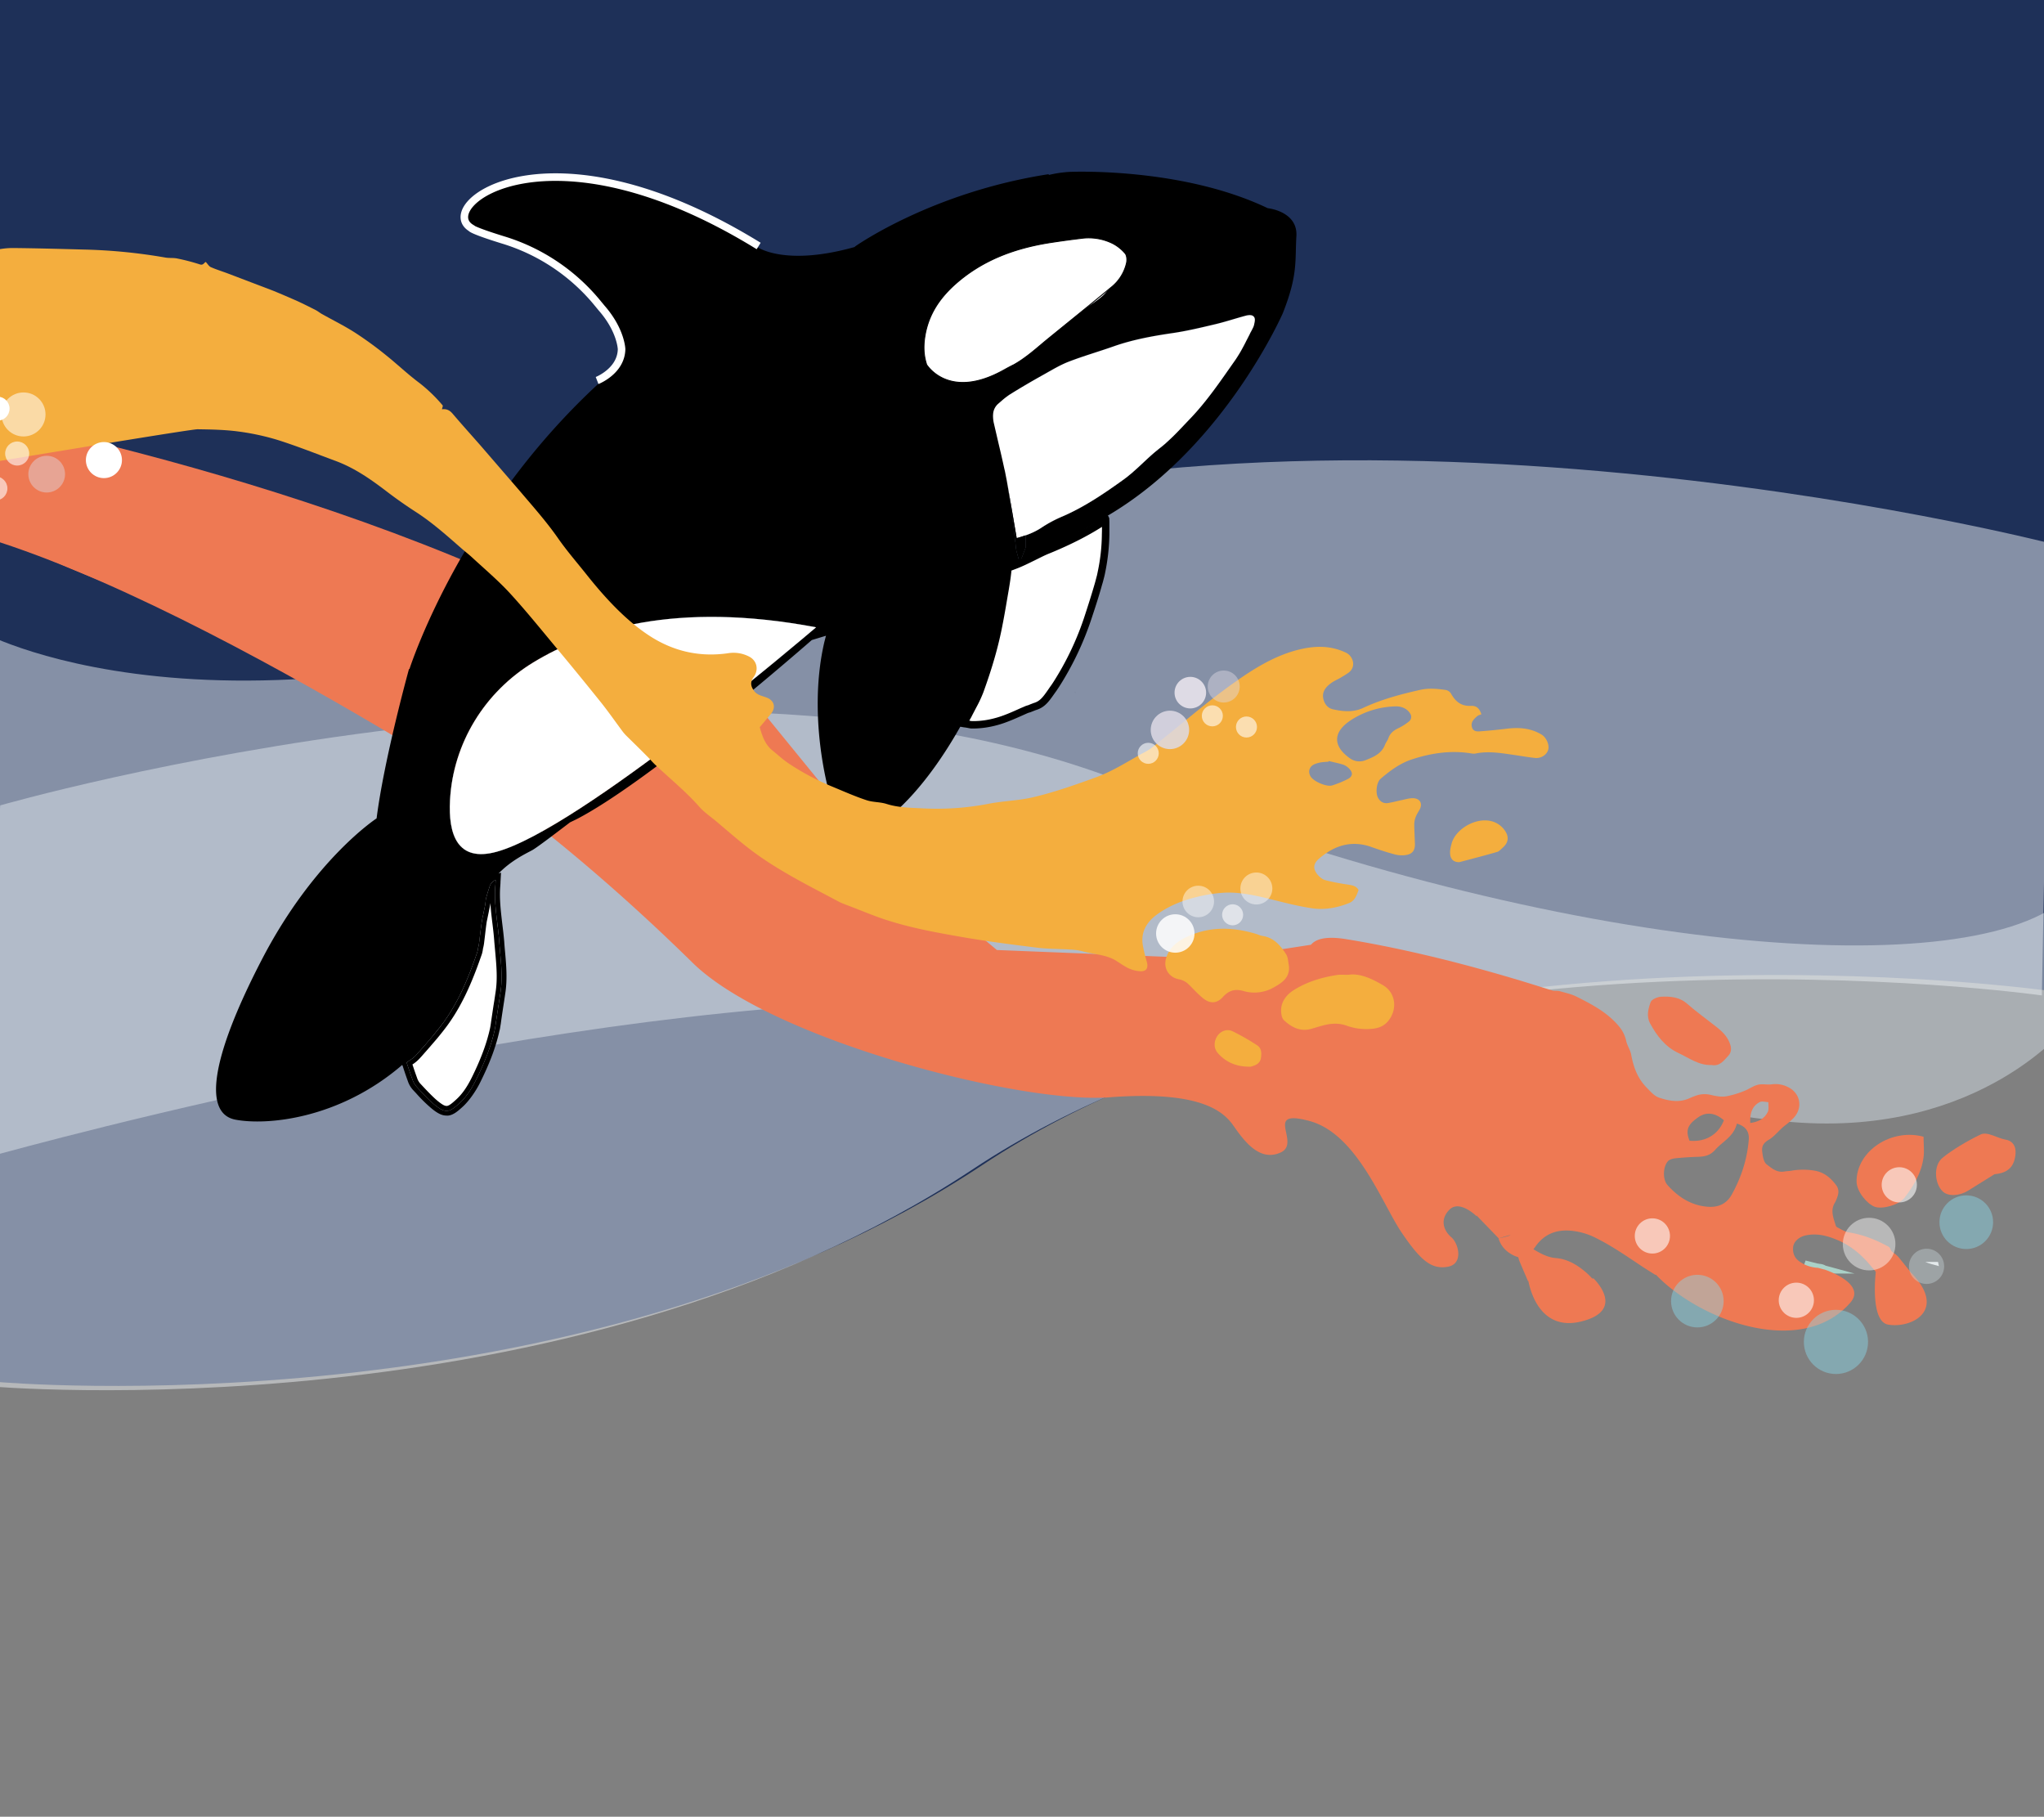 <svg height="1692" viewBox="0 0 1904 1692" width="1904" xmlns="http://www.w3.org/2000/svg"><rect x="0" y="0" width="1904" height="1692" fill="#808080" stroke="none"/><path d="m-10.6 855v-858h1926v500.4c12.8 3 3.6 4.7 3.6 4.7l-8 421s-619-88-996 162-917 202-917 202l-3.1-432.1z" fill="#1e3058"/><path d="m1927 954.1s-81.8 105-257.1 91-478.6-126-851.2-112-838.7 147-838.7 147l20.2-330s635.5-183 1047.7-21 791.5 189 879.1 105z" fill="#d3dce5" opacity=".5"/><path d="m-11 1291.1s540 48 917-202 996-162 996-162l8-421s-719-185-1197 17-729 66-729 66z" fill="#edf1f4" opacity=".5"/><path d="m1693.5 1180.8 5.5 1.5a8.4 8.4 0 0 0 -4.7-1.4z" fill="#aad1c7" stroke="#aad1c7" stroke-miterlimit="10" stroke-width="7.63"/><path d="m1681 1177.7a32.9 32.9 0 0 0 12.5 3.1z" fill="#aad1c7" stroke="#aad1c7" stroke-miterlimit="10" stroke-width="7.63"/><path d="m-21.4 474.9c63.3 82.7 312.8 74.7 666.6 421.8 72.9 71.6 305.4 131.6 388 125.3s105.5 11.8 115.6 26.2 24.4 34.1 44.1 25.2-17-41.3 27.1-29.3 67.5 77.1 85.6 103.8 28.1 34.5 43 31.9 10.1-21.7 3.4-27.4-11.4-16-1.9-25.7 25.3 6 25.3 6v-.7l.2.2 20.4 21.1 11.1-3.2-.3.2c-1.5 1-3.6 1.3-5.5 1.9l-5.4 1.2a24.5 24.5 0 0 0 10.5 13.8 27.1 27.1 0 0 0 7.9 3.7 23.5 23.5 0 0 0 1.7 5.1c2.4 5.8 4.9 11.4 7.3 17.1h.4c1.7 8.9 11.1 47 49.1 37.7 42.9-10.5 11.6-40.1 11.6-40.1h-1.3a59.4 59.4 0 0 0 -8.2-7.7c-8-6.4-16.4-10.6-25.8-11.3-7.3-.6-14.1-4.2-20.7-8.2.8-1.1 1.7-2.2 2.5-3.4 7.7-10.4 18.1-14.7 30.7-14a63.7 63.7 0 0 1 25.4 7.1c13.6 6.8 26.1 15.3 38.7 23.7 5.3 3.6 10.7 7 16.2 10.4h.7c40.6 42.5 135.7 78.2 181.1 25.8 15.5-18-24.4-30.8-24.4-30.8h-.3l-5.5-1.5a32.9 32.9 0 0 1 -12.5-3.1 35 35 0 0 1 -4.9-2.9c-4.6-3.3-6.3-7.8-5.8-13.2s5.7-9.6 11.3-10.9c10.2-2.3 19.5-.1 29 3.8 13.7 5.5 24.2 14.7 33.3 26a28.6 28.6 0 0 1 3.5 4.3h-.1s-5.6 46 11.6 48.9c22 3.7 55.7-13.5 20.7-49h.1l-10.8-13.4a21 21 0 0 0 -4.4-4c-1.3-1.1-2.9-1.7-3.5-3.8s-2.3-2.7-3.9-3.5c-11-5.8-22.5-10.3-34.9-12.2-3.6-.6-7-2.8-10.4-4.5a3.3 3.3 0 0 1 -1.8-1.9c-2.1-7.1-5.3-14.1-.7-21.4a33.5 33.5 0 0 0 2.3-5.5c1.4-3.8 1.2-7.6-1.3-10.8-5.4-7.2-11.8-12.4-21.3-13.6a63.7 63.7 0 0 0 -19.5.1c-2.5.5-5 .5-7.5.9-6.9 1.2-11.7-3.1-16.4-6.7-2.1-1.6-3.1-5.3-3.6-8.3-1-6.3-1.5-10.3 5.5-14.5 5.3-3 10-9.3 14.9-13.1a70.7 70.7 0 0 0 7.8-6.7c9.7-9.8 6.9-23.7-4.6-29.3a25.6 25.6 0 0 0 -15.2-2.6c-4 .5-8-.4-11.9.2s-7.9 3.3-11.7 5.1a87.1 87.1 0 0 1 -17.5 5.6c-5.1 1.2-10.3.2-15.5-1a24.2 24.2 0 0 0 -15 1c-1.5.6-3 1.1-4.5 1.8-9.6 4.6-19.1 2.9-28.6-.2-4.8-1.6-7.9-5.5-11.4-9-8.8-8.8-12.6-19.1-14.9-31.4-.8-4.1-3.6-8.2-4.5-12.2a31.8 31.8 0 0 0 -6.8-13.9c-10.7-12.9-25.1-20.4-39.6-27.7-4.8-2.4-10.2-3.5-15.4-5-1.8-.5-3.8-.3-6.3-.5s-94.3-32-192.8-48c-17.7-2.9-28-.6-32.8 5.2l-85.5 13.2-207.1-8.3-117.3-98.1-126.4-155-142.1-49.2-530-175.9zm1627.2 568.5c-5.1 13.3-17.3 20.5-32 19-3.8-9.7-1.9-14.9 8.1-21.8 7.5-5.3 15.9-4.3 23.9 2.8zm33.3-16.9c2.2-1.2 5.4-.1 8.2 0-.2 3 .6 6.7-.6 9.1-3.1 6.2-8.5 9.2-16.3 10.3-.5-9.8 2.2-15.9 8.7-19.4zm-85.5 55.1c1.4-1.7 4.4-2.5 6.9-2.8 7-.7 14.1-1.2 21.2-1.4s11.7-1.6 16.1-6.6c6.8-7.7 17.2-12.2 20.1-24.3 8.6 2.5 11.6 8 11.1 14.7-1.4 18.2-6.9 35.1-15.7 51.1-5.6 10.2-14.5 12.7-24.7 11.4-14.4-1.7-25.9-9.4-35.4-20.1-4.5-5.1-4.2-16.7.4-22z" fill="#ee7953"/><path d="m1857.9 1093.6-24.4 15.2c-7.7 4.9-18.5 5.9-23.8.9-7.5-7-9.1-24-.3-31.3s24-16.3 35.6-21.8c6.4-3 15.7 3.6 23.2 4.8 5.8.9 9.9 5.3 9.3 13-.9 11.4-6.3 18.1-19.6 19.2z" fill="#ee7953"/><path d="m1791.8 1058.7c0 7.2.8 13.2 0 19-1.8 14.4-9.1 26.6-17.7 37.8-5.2 6.8-20.6 10.9-27.6 8.5s-17-14.1-17.1-23.5c-.2-28.4 32.3-50 62.4-41.8z" fill="#ee7953"/><path d="m1594.3 991.9c-11.8.5-21-6.6-31.1-11.3-12.2-5.8-19.9-16-26.1-27.4-3.6-6.6-1.8-13.6.5-19.9.9-2.5 6.2-4.8 9.7-5 8.7-.4 17.2.2 24.6 6.8s18.9 14.9 28.3 22.4c5.2 4.2 9.6 9 11.6 15.6 1.2 3.8.8 7.3-1.8 10.1-4.2 4.4-7.9 10.2-15.7 8.7z" fill="#ee7953"/><path d="m1806.1 1179.2c-4.6-1.3-8.8-2.2-12.7-3.9h11.9c.2 1 .4 2.3.8 3.9z" fill="#fff"/><circle cx="1581.1" cy="1211.8" fill="#8adaed" opacity=".44" r="24.5"/><circle cx="1539.2" cy="1151.1" fill="#fff" opacity=".59" r="16.4"/><circle cx="1741.1" cy="1158.7" fill="#fff" opacity=".44" r="24.5"/><circle cx="1710.2" cy="1249.8" fill="#8adaed" opacity=".44" r="29.9"/><circle cx="1831.6" cy="1138.3" fill="#8adaed" opacity=".44" r="25"/><circle cx="1794.6" cy="1179.4" fill="#c1cfd3" opacity=".44" r="16.4"/><circle cx="1769.2" cy="1103.5" fill="#fff" opacity=".59" r="16.4"/><circle cx="1673.3" cy="1211" fill="#fff" opacity=".59" r="16.4"/><path d="m-49.2 381.4s393.8 69.1 656.4 228l-79.2 177.6s-379.8-256.9-590.3-298.6z" fill="#ee7953"/><path d="m907.5 675.1h-2.6l-2.9-.5-3-.5h-1a6.7 6.7 0 0 0 1.3-3.1 25.9 25.9 0 0 1 1.7-3.3c.5-.9 1-1.7 1.4-2.6s2.4-4.8 3.7-7.2a107.1 107.1 0 0 0 6.6-14.1c8.5-23.5 14.2-43.2 17.7-61.9 2.1-11 4-22.2 5.8-33.1l.8-4.4c.7-4.3 1.3-8.8 1.8-13.8a2.3 2.3 0 0 1 1-1.7l1.1-.6.8-.4 4.3-1.6a166.1 166.1 0 0 0 16-7.3c4.1-2.1 8.4-4.3 12.8-6.1l3.6-1.5c20.2-8.4 37.5-17.5 51.5-26.9v2.3c.1 3.8.1 7.5 0 10.9a181.9 181.9 0 0 1 -3.9 35.3c-.2 1.1-.5 2.3-.8 3.4a22.5 22.5 0 0 1 -.9 3.5l-.9 3.4c-3 10.6-6.3 20.9-9.4 30.5a278.9 278.9 0 0 1 -30.1 63.7l-.4.6-1.2 1.8-1.2 1.7-2.2 3.1c-4.6 6.6-8 11.4-15.2 13.5a14 14 0 0 0 -2.6 1l-2.3.9-3.5 1.2-3 1.4c-8.1 3.6-16.5 7.3-24.5 9.4a79.8 79.8 0 0 1 -20.3 3z" fill="#fff"/><path d="m1026.5 490.6c0 2.4 0 4.6-.1 6.8a174 174 0 0 1 -3.8 34.8c-.2 1.2-.5 2.3-.7 3.4l-.9 3.4-.9 3.4c-3 10.5-6.3 20.8-9.4 30.3a270 270 0 0 1 -29.7 62.9l-.4.6-1.2 1.8-1.1 1.5-2.2 3.2c-4.8 6.9-7.6 10.5-13.3 12.1l-3.1 1.2-1.9.8a20.3 20.3 0 0 0 -3.9 1.4l-3.1 1.3c-7.9 3.6-16.2 7.3-23.9 9.3a76.8 76.8 0 0 1 -19.4 2.8h-2.3l-2.3-.4 1.1-2a24.9 24.9 0 0 0 1.5-2.8l3.7-7.1a121 121 0 0 0 6.8-14.5c8.6-23.7 14.2-43.6 17.8-62.5 2.2-11 4-22.3 5.9-33.2l.7-4.3c.7-4.2 1.3-8.6 1.8-13.5h.2l.6-.2 4.2-1.6c5.7-2.2 11.1-4.9 16.4-7.5s8.3-4.2 12.5-6l3.7-1.5q26.9-11.2 46.7-23.8m4.4-11.2h-.2c-16.3 11.5-35.4 20.9-53.6 28.5l-3.7 1.5c-9.8 4.1-18.7 9.7-28.7 13.4l-4.2 1.6-1 .4a9.5 9.5 0 0 0 -1.7 1 5.3 5.3 0 0 0 -2.4 4.2q-.7 6.8-1.8 13.5c-2.1 12.5-4.2 25-6.6 37.4-4 21-10.3 41.4-17.5 61.4-2.7 7.3-6.9 14-10.2 21-1 2-2.8 4.6-3.6 7.1.8.2-3.9 5.9-3 6s4.7.9 6 1 5.3 1 6 1h2.8a86.8 86.8 0 0 0 21.2-3.1c9.2-2.4 19-7 28-11a15.1 15.1 0 0 1 3-1l5-2c9.6-2.7 13.4-9.8 19.3-17.9l1.2-1.8 1.6-2.4a281.7 281.7 0 0 0 30.4-64.5c3.4-10.2 6.7-20.4 9.5-30.6.4-1.2.7-2.3 1-3.5l.9-3.5c.3-1.2.6-2.4.8-3.6a190.1 190.1 0 0 0 4-36.1v-11c0-1.2-.1-2.4-.1-3.7-.6-2.1-1.8-3.4-2.4-3.4z"/><path d="m466.2 924.3c-1.4 9.4-2.9 18.9-4.3 28.4-.2 1.9-.6 3.9-.9 5.8-3.6 16.5-10 32-17.6 47.3-4 8.1-8.7 15.6-15.3 21.6-9.3 8.5-12.7 10-22.9 1.9-6.3-5.1-11.7-11.3-17.2-17.2a19.7 19.7 0 0 1 -3.8-6.6c-1.9-5.2-3.6-10.4-5.5-16 3.1-2.1 6.4-4 8.7-6.6l8.7-9.8c2.5-2.9 5-5.7 7.4-8.7s6.8-8.3 10-12.7c14.1-19.6 23.2-41.9 31-64.7a23.9 23.9 0 0 0 .9-4.5 24.9 24.9 0 0 0 .9-4.6c.9-7 1.6-13.9 2.7-20.8a5.9 5.9 0 0 0 .2-1.3c.6-2.7 1.2-5.3 1.7-8a79.4 79.4 0 0 0 1.5-8.5 9.9 9.9 0 0 1 .3-2.4c.9-3.7 2.1-7.3 3.3-11a9.4 9.4 0 0 1 5.7-6.3c-.1 2.7-.2 4.8-.4 6.8-1.1 17.2 2.6 34 3.8 51s3.5 31.2 1.1 46.9z" fill="#fff"/><path d="m448.8 215.8a28.6 28.6 0 0 1 -9.9-3.5 25.2 25.2 0 0 0 10.7 4.1 174.2 174.2 0 0 1 45.9 14.9 166.5 166.5 0 0 0 -46.7-15.5zm16.3 661.6c-1.2-17-4.9-33.8-3.8-51 .2-2 .3-4.1.4-6.8a9.4 9.4 0 0 0 -5.7 6.3c-1.2 3.7-2.4 7.3-3.3 11a9.9 9.9 0 0 0 -.3 2.4 79.4 79.4 0 0 1 -1.5 8.5c-.5 2.7-1.1 5.3-1.7 8a5.9 5.9 0 0 1 -.2 1.3c-1.1 6.9-1.8 13.8-2.7 20.8a24.9 24.9 0 0 1 -.9 4.6 23.9 23.9 0 0 1 -.9 4.5c-7.8 22.8-16.9 45.1-31 64.7-3.2 4.4-6.6 8.6-10 12.7s-4.9 5.8-7.4 8.7l-8.7 9.8c-2.3 2.6-5.6 4.5-8.7 6.6 1.9 5.6 3.6 10.8 5.5 16a19.7 19.7 0 0 0 3.8 6.6c5.5 5.9 10.9 12.1 17.2 17.2 10.2 8.1 13.6 6.6 22.9-1.9 6.6-6 11.3-13.5 15.3-21.6 7.6-15.3 14-30.8 17.6-47.3.3-1.9.7-3.9.9-5.8 1.4-9.5 2.9-19 4.3-28.4 2.4-15.7 0-31.3-1.1-46.9zm-3.4 46.2-1.2 8c-1.1 6.7-2.1 13.6-3.1 20.4-.2 1.7-.5 3.5-.9 5.6-3.1 14.1-8.5 28.7-17.1 46.1-4.5 9-9 15.4-14.4 20.3-3.8 3.5-6.6 5.8-8.6 6s-4.3-1.1-8.3-4.3-9.4-8.8-13.8-13.5l-3-3.2a14.9 14.9 0 0 1 -2.8-5.1c-1.5-4.1-2.9-8.2-4.3-12.5a34.4 34.4 0 0 0 6.6-5.5l2.1-2.3 6.6-7.5 7.5-8.7c3.9-4.7 7.3-9 10.2-13 15.2-21 24.5-45.1 31.7-65.9a29.5 29.5 0 0 0 1-5 40 40 0 0 0 1-5l.9-7.5c.5-4.3 1-8.8 1.7-13.2.1-.3.1-.5.2-.8l.4-1.9c.4-2.1.9-4.2 1.3-6.4s1.1-5 1.4-7.7c.4 6.8 1.2 13.4 2 19.9s1.3 11.2 1.7 16.8l.9 9.9c1.1 12.4 2.1 24.1.3 36zm107.2-625.3c-2.7-3.7-5.5-7.5-8.5-11.3 2.9 3.9 5.6 7.9 8.1 11.9 6.9 11 9.8 19.6 10.5 26.3.2-7.4-2.5-16.3-10.1-26.9zm191.2 285.9c-131.1-24.7-212.9 2.2-263.1 32.6-45.4 27.5-75 75.4-77.8 128.5-1.7 31.5 6.6 58.1 43.4 48 77.8-21.3 288.3-201.2 297.3-208.8l.3-.3zm277.3-337.5c-4.5-5.1-9.7-8.8-16.5-9.7l-22.2-3.1c-11.1 1.3-22.8 2.1-34.2 4.2-8.2 1.5-16.1 4.9-24.1 7.5l-18.8 6.4a107 107 0 0 0 -31.2 17.2 39 39 0 0 0 -13.7 19c-1.2 3.5-2.7 7-3.8 10.5-3.1 9.7-1.2 18.5 5.6 26a62 62 0 0 0 10.6 9.9c6.8 4.7 14.5 3.2 21.8 1.5a121.3 121.3 0 0 0 30-11.4c10.7-5.6 22-10.2 32.8-15.6 5.8-2.9 11.1-6.8 16.8-10.1s11.5-6.1 16.9-9.6c7.1-4.5 14.5-8.9 20.5-14.6s8.5-11 11.8-17.1c1.9-3.6.6-7.7-2.3-11zm130.5 48.1c-1.3-1.5-3.7-1.8-7.4-.9-9.7 2.6-19.2 5.8-29 8.1-13.1 3.1-26.4 6.3-39.7 8.2-18.3 2.7-36.4 6-53.9 12.1-14.1 5-28.5 9.1-42.5 14.5-8.2 3.2-15.9 7.9-23.6 12.2-10.4 5.8-20.7 11.8-30.8 18.1a64.4 64.4 0 0 0 -7.2 5.4l-3.8 3.3a13.9 13.9 0 0 0 -4.9 9.6c0 .5-.1 1-.1 1.6a33.6 33.6 0 0 0 .6 6.3l4.5 19.4c2.7 8.6 5.3 21 7.6 34.2l2.1 12.2c.7 3.8 1.3 7.7 2 11.5 1.7 10 3.4 20.1 5.2 30.5 8.6-2.4 16.5-5.2 23.8-10.2a118.3 118.3 0 0 1 18.6-9.9c20.7-8.9 39.2-21.5 57.4-34.6 1.5-1.1 3-2.2 4.4-3.4 9.2-7.3 17.2-16 26.3-23.4l2.1-1.7 1.5-1.2.8-.6 3.1-2.6 2.1-1.9c7.3-6.5 13.9-13.8 20.7-20.9 16.2-16.7 29.1-35.9 42.4-54.8 1.5-2.1 2.9-4.3 4.2-6.5s2.9-5 4.2-7.5 1.6-3 2.3-4.5l1-1.9 2-3.9.9-1.9c.7-1.2 1.4-2.5 2-3.8a14.7 14.7 0 0 0 1-2.2c.2-.6.3-1.2.5-1.8s.1-.4.1-.6c.7-3 .5-5.2-.5-6.5z"/><path d="m947 501.2c-1.8-10.4-3.5-20.5-5.2-30.5-.7-3.8-1.3-7.7-2-11.5l-2.1-12.2c5.3 30.7 9 65.4 9 65.4l2.9 10.6.8-.4 4.8-12.6v-11.4c-2.6 1-5.4 1.8-8.2 2.6z"/><path d="m1180.9 193.9c-80.9-38.7-184.9-33.8-184.9-33.8a108.7 108.7 0 0 0 -19.2 2.9l.2-.8c-109.7 16.9-180.7 67.5-180.7 67.5v.3c-66.3 18.7-91.5-.3-91.5-.3-192.4-119.8-296.5-39.1-266-17.4h.1a28.6 28.6 0 0 0 9.9 3.5 166.5 166.5 0 0 1 46.7 15.5h.1c27.9 13.7 48.9 33.9 64.8 55.5 3 3.8 5.8 7.6 8.5 11.3 7.6 10.6 10.3 19.5 10.1 26.9 1.7 16-9.2 21.3-9.2 21.3-136.5 119.2-186.5 271-188.4 276.9l-.4-.2s-23.2 83.7-30.2 139.2c0 0-58.4 38-106.9 131.5s-54.1 143.5-24.6 149.1 96.9-.6 155.4-51l.6 1.6c1.5 4.7 3 9.1 4.6 13.5a23.1 23.1 0 0 0 4.7 8.1l3 3.2a135.4 135.4 0 0 0 14.8 14.5c4.7 3.8 8.9 6.3 13.5 6.3h1.7c4.8-.6 8.8-4 13.6-8.4s11.4-12.9 16.3-22.9c9-18.1 14.7-33.5 17.9-48.4h.1c.4-2.2.7-4.2 1-6 .9-6.8 2-13.7 3-20.3l1.2-8c2-13 .9-25.8-.2-38.2-.3-3.2-.6-6.5-.8-9.7-.5-5.8-1.2-11.7-1.9-17.3-1.3-11.4-2.6-22.1-1.9-33.1l.3-4.3a21.8 21.8 0 0 1 .1-2.5l.4-7.2-2.3.9c11.5-12.1 25.7-18.7 31.2-21.7 3.5-1.8 18.2-12.9 35.4-26l6-2.9c64.3-33.2 192.7-143.8 219.2-166.9l13.2-4-1.5 5.8c-17.8 76.4 7.3 162.7 18.5 176.8s71-17.6 124.5-129.4c19.6-41 26.7-81.2 27.6-117.1l10.7-2.2 1.2-3.4-.8.4-2.9-10.6s-3.7-34.7-9-65.4l2.1 12.2c.7 3.8 1.3 7.7 2 11.5 1.7 10 3.4 20.1 5.2 30.5 2.8-.8 5.6-1.6 8.3-2.6l.9-127.6-17.3-2.5a15.3 15.3 0 0 1 2.1-1.4c10.1-6.3 20.4-12.3 30.8-18.1 7.7-4.3 15.4-9 23.6-12.2 14-5.4 28.4-9.5 42.5-14.5 17.5-6.1 35.6-9.4 53.9-12.1 13.3-1.9 26.6-5.1 39.7-8.2 9.8-2.3 19.3-5.5 29-8.1 3.7-.9 6.1-.6 7.4.9s1.2 3.5.5 6.6c0 .2-.1.4-.1.6s-.3 1.2-.5 1.8a14.7 14.7 0 0 1 -1 2.2c-.6 1.3-1.3 2.6-2 3.8l-.9 1.9-2 3.9-1 1.9c-.7 1.5-1.5 3-2.3 4.5s-2.7 5.1-4.2 7.5-2.7 4.4-4.2 6.5c-13.3 18.9-26.2 38.1-42.4 54.8-6.8 7.1-13.4 14.4-20.7 20.9l-2.1 1.9-3.1 2.6-.8.6-1.5 1.2-2.1 1.7c-9.1 7.4-17.1 16.1-26.3 23.4-1.4 1.2-2.9 2.3-4.4 3.4-18.2 13.1-36.7 25.7-57.4 34.6a118.3 118.3 0 0 0 -18.6 9.9 67.5 67.5 0 0 1 -15.5 7.6v11.4l-4.8 12.6c35.8-14.2 86.3-45.3 86.3-45.3 105.4-64.7 158.2-185.7 158.2-185.7 14.2-36 11.2-48.5 12.6-71.7s-26.7-26-26.7-26zm-715.8 683.5c1.1 15.6 3.5 31.2 1.1 46.9-1.4 9.4-2.9 18.9-4.3 28.4-.2 1.9-.6 3.9-.9 5.8-3.6 16.5-10 32-17.6 47.3-4 8.1-8.7 15.6-15.3 21.6-9.3 8.5-12.7 10-22.9 1.9-6.3-5.1-11.7-11.3-17.2-17.2a19.7 19.7 0 0 1 -3.8-6.6c-1.9-5.2-3.6-10.4-5.5-16 3.1-2.1 6.4-4 8.7-6.6l8.7-9.8c2.5-2.9 5-5.7 7.4-8.7s6.8-8.3 10-12.7c14.1-19.6 23.2-41.9 31-64.7a23.9 23.9 0 0 0 .9-4.5 24.9 24.9 0 0 0 .9-4.6c.9-7 1.6-13.9 2.7-20.8a5.9 5.9 0 0 0 .2-1.3c.6-2.7 1.2-5.3 1.7-8a79.4 79.4 0 0 0 1.5-8.5 9.9 9.9 0 0 1 .3-2.4c.9-3.7 2.1-7.3 3.3-11a9.4 9.4 0 0 1 5.7-6.3c-.1 2.7-.2 4.8-.4 6.8-1.1 17.2 2.6 34 3.8 51zm294.8-292.9c-9 7.6-219.5 187.5-297.3 208.8-36.8 10.1-45.1-16.5-43.4-48 2.8-53.1 32.4-101 77.8-128.5 50.2-30.4 132-57.3 263.1-32.6h.1zm279.8-326.8c-3.3 6.1-6.9 12.4-11.8 17.1s-13.4 10.1-20.5 14.6c-5.4 3.5-11.3 6.4-16.9 9.6s-11 7.2-16.8 10.1c-10.8 5.4-22.1 10-32.8 15.6a121.3 121.3 0 0 1 -30 11.4c-7.3 1.7-15 3.2-21.8-1.5a62 62 0 0 1 -10.6-9.9c-6.8-7.5-8.7-16.3-5.6-26 1.1-3.5 2.6-7 3.8-10.5a39 39 0 0 1 13.7-19 107 107 0 0 1 31.2-17.2l18.8-6.4c8-2.6 15.9-6 24.1-7.5 11.4-2.1 23.1-2.9 34.2-4.2l22.2 3.1c6.8.9 12 4.6 16.5 9.7 2.9 3.3 4.2 7.4 2.3 11z"/><path d="m1168.4 301.4c0 .2-.1.4-.1.6s-.3 1.2-.5 1.8a14.7 14.7 0 0 1 -1 2.2c-.6 1.3-1.3 2.6-2 3.8l-.9 1.9-2 3.9-1 1.9c-.7 1.5-1.5 3-2.3 4.5s-2.7 5.1-4.2 7.5-2.7 4.4-4.2 6.5c-13.3 18.9-26.2 38.1-42.4 54.8-6.8 7.1-13.4 14.4-20.7 20.9l-2.1 1.9-3.1 2.6-.8.6-1.5 1.2-2.1 1.7c-9.1 7.4-17.1 16.1-26.3 23.4-1.4 1.2-2.9 2.3-4.4 3.4-18.2 13.1-36.7 25.7-57.4 34.6a118.3 118.3 0 0 0 -18.6 9.9c-7.3 5-15.2 7.8-23.8 10.2-1.8-10.4-3.5-20.5-5.2-30.5-.7-3.8-1.3-7.7-2-11.5l-2.1-12.2c-.6-2.9-1.1-5.7-1.7-8.6-.2-.6-.3-1.3-.5-2-1.7-7.9-3.5-15.7-5.4-23.6l-4.5-19.4a33.6 33.6 0 0 1 -.6-6.3c0-.6.1-1.1.1-1.6a13.9 13.9 0 0 1 4.9-9.6l3.8-3.3a64.4 64.4 0 0 1 7.2-5.4c10.1-6.3 20.4-12.3 30.8-18.1 7.7-4.3 15.4-9 23.6-12.2 14-5.4 28.4-9.5 42.5-14.5 17.5-6.1 35.6-9.4 53.9-12.1 13.3-1.9 26.6-5.1 39.7-8.2 9.8-2.3 19.3-5.5 29-8.1 3.7-.9 6.1-.6 7.4.9s1.2 3.4.5 6.5z" fill="#fff"/><path d="m1039.7 257.7c-3.3 6.1-6.9 12.4-11.8 17.1s-13.4 10.1-20.5 14.6c-5.4 3.5-11.3 6.4-16.9 9.6s-11 7.2-16.8 10.1c-10.8 5.4-22.1 10-32.8 15.6a121.3 121.3 0 0 1 -30 11.4c-7.3 1.7-15 3.2-21.8-1.5a62 62 0 0 1 -10.6-9.9c-6.8-7.5-8.7-16.3-5.6-26 1.1-3.5 2.6-7 3.8-10.5a39 39 0 0 1 13.7-19 107 107 0 0 1 31.2-17.2l18.8-6.4c8-2.6 15.9-6 24.1-7.5 11.4-2.1 23.1-2.9 34.2-4.2l22.2 3.1c6.8.9 12 4.6 16.5 9.7 2.9 3.3 4.2 7.4 2.3 11z" fill="#fff"/><path d="m760.2 584.2-.3.3c-9 7.6-219.5 187.5-297.3 208.8-36.8 10.1-45.1-16.5-43.4-48 2.8-53.1 32.4-101 77.8-128.5 50.2-30.4 132-57.3 263.1-32.6z" fill="#fff"/><path d="m955.3 498.6v11.4l-4.8 12.6-.8.4-2.9-10.6s-3.7-34.7-9-65.4l2.1 12.2c.7 3.8 1.3 7.7 2 11.5 1.7 10 3.4 20.1 5.2 30.5 2.7-.8 5.5-1.6 8.2-2.6z"/><path d="m706.7 229.1c-196.4-121-301.7-37.5-267.9-16.8 0 0 .1 2 29.9 11.2a182.3 182.3 0 0 1 86.5 57.1l5.2 6.3c18.1 20.6 18.6 38.3 18.6 38.3-.4 20.5-22.8 29.2-22.8 29.2" fill="none" stroke="#fff" stroke-miterlimit="10" stroke-width="7.04"/><path d="m1049.4 244.8a40.3 40.3 0 0 1 -14.2 22.7c-19.9 16.5-40.1 32.7-60.1 49-6.8 5.6-13.4 11.5-20.5 16.6a99.7 99.7 0 0 1 -10.2 6.6c-2.7 1.3-5.7 2.9-9.1 4.8-52.1 29.2-72.4-5.3-72.4-5.3h-.2l.3-.2c-3.1-9.8-2.8-19.4-.8-29.3 3.7-17.6 12.8-31.3 25.9-43.5 25.3-23.2 55.5-34.6 88.6-40 10.2-1.6 20.4-3 30.5-4.2a50.5 50.5 0 0 1 29.2 4.7 38.4 38.4 0 0 1 11.6 9.2c1.7 1.9 2 6.1 1.4 8.9z" fill="#fff" stroke="#000" stroke-miterlimit="10" stroke-width=".88"/><path d="m1001.3 644.9.3.3v-.3z"/><path d="m-30.2 434.2c69.3-11.3 208.8-34.6 214.4-34.4 12.7.2 25.4.4 38 2.1a226.5 226.5 0 0 1 37.2 8.1c17.9 5.7 35.4 12.7 53 19.2s32.4 16.8 47 27.9c9.1 7 18.5 13.6 28.1 19.8 15.2 9.8 28.7 21.9 42.2 33.7 3.4 3 7 5.7 10.2 8.7 11.8 10.9 24.1 21.3 34.9 33 15.4 16.8 29.7 34.6 44.3 52.1s27.3 33.1 40.8 49.9c7 8.8 13.4 18 20.1 27 .9 1.2 1.9 2.3 2.9 3.4 6.5 6.4 13 12.7 19.4 19.2 2.8 2.7 5.3 5.8 8.2 8.5 13.8 13 28.5 24.9 41.1 39.2 4.3 4.8 9.8 8.6 14.8 12.7 11.8 9.9 23.4 20.2 35.8 29.4 24.6 18.1 52 31.6 78.8 45.9 3.8 2 7.9 3.3 11.9 4.9 10.5 4 20.8 8.4 31.5 11.9 23.3 7.7 47.5 12.1 71.7 16.3s46.5 7 69.8 9.9c10.4 1.3 20.9 1.1 31.4 1.8a52.2 52.2 0 0 1 11.1 1.6c10.3 2.9 21.3 2.9 30.8 8.5 4.1 2.5 7.9 5.4 12.2 7.4a30.7 30.7 0 0 0 11.5 2.7c5.3-.1 6.8-3.4 5.4-8.7a153.1 153.1 0 0 1 -3.7-15.2c-2.2-12.2 3.3-21.6 12.5-28.5 10.7-8 23.1-13.1 36.1-16.4a140.4 140.4 0 0 1 25.8-4.3c11.7-.8 23.3 1.1 34.7 3.6 16.6 3.8 33 8.7 49.7 11 11 1.4 22.5-.7 33.2-5 5.5-2.2 7.1-7.2 8.9-12.2-2.3-4.1-6.3-4.4-10.3-5.1a200.6 200.6 0 0 1 -20.5-4c-2.7-.7-5.4-2.9-7.2-5-4.7-5.6-4.3-10.3 1.2-15.1 14.2-12.2 30.1-17.4 48.6-10.9 7.3 2.6 14.6 5 22.1 7a26 26 0 0 0 10.4.5c5.9-.9 8.4-4.4 8.2-10.5s-.5-11.5-.6-17.3 2-9.5 4.6-13.8c3.7-6 .9-11.3-6.1-11.3-3.4 0-6.9 1.1-10.3 1.8s-8.3 2-12.5 2.7-7.7-1.2-9.7-5.4-1.4-13.8 2.9-17.4c8.6-7.3 17.5-14 28.5-17.7 17.5-5.8 35.3-8.6 53.8-6 2 .3 4.1.8 5.9.4 11.1-2.3 22.1-.7 32.9.9 7.4 1 14.8 2.4 22.3 3.2 5.6.7 10.9-2.7 12.4-7.4s-1.8-11.7-5.9-14.2c-9.9-6.1-20.7-7-31.9-5.7-8.4 1-16.9 1.9-25.4 2.5-3.2.3-6.7.2-7.8-4s1.3-6.7 3.8-9.1 3.4-1.9 5-2.8c-1.8-5.4-4.5-8-9.6-7.8-9 .5-14.5-3.9-18.6-11.3a7.5 7.5 0 0 0 -5-3.5c-7.8-1.1-15.7-1.9-23.7-.1-18.3 4.1-36.3 8.9-53.4 16.9-9 4.2-18.7 3.3-28 1.2-5-1.1-8.3-5.4-9.1-10.9s2.4-9.6 6.4-12.7 6.5-3.8 9.7-5.7 5.2-3.1 7.6-4.8c7.6-5.7 4-15.5-2.2-18.5-15.6-7.6-31.6-6.5-47.5-2.1-21.3 6-39.6 17.6-57.5 30.3-13.1 9.3-25.6 19.2-38 29.3s-25.4 20.9-38.3 31c-3.7 2.9-8.1 4.8-12.2 7.2-12.9 7.3-25.6 15.2-39.7 20.3-19.2 7-38.5 13.8-58.4 18.5-13.4 3.2-27.4 3.4-41 6a252.8 252.8 0 0 1 -61.4 4.4c-11.3-.6-22.8-.6-34-4.1-6.1-2-12.9-1.5-19-3.6-10.6-3.5-20.9-8.1-31.3-12.4a234.2 234.2 0 0 1 -40.8-21.6c-5.4-3.6-10.3-8.1-15.3-12.2-6.8-5.4-9.5-13.2-11.9-21.7l10.4-12.4c4.9-6 3.2-12.6-4.2-15.3-4.2-1.6-8.7-2.2-11.6-6.3s-3.8-7.9-.2-12.8c4.9-6.8 3-15.4-4.5-19.1a31.5 31.5 0 0 0 -19.5-3c-25.9 3.7-50.1-1.5-72.4-15.8s-41.9-35.6-59.1-57.2c-8.9-11.2-18.3-22-26.5-33.7-10.9-15.7-23.5-29.8-35.8-44.3l-36.8-42.6c-8.6-9.8-17.3-19.4-25.7-29.3-2.7-3.2-5.5-4.9-10.1-4.3.3-1.6 1.1-3.2.6-3.7a143.2 143.2 0 0 0 -21.7-20.9c-11-8.2-21-17.8-31.8-26.4a339.1 339.1 0 0 0 -27.8-20.2c-10.1-6.5-20.9-11.8-31.4-17.7-1.9-1.1-3.7-2.6-5.7-3.6-5.5-2.8-11.1-5.6-16.7-8.2-7.5-3.3-15.1-6.6-22.7-9.7l-42.8-16.3c-5.1-1.9-10.3-3.5-15.3-5.7-1.8-.8-2.9-2.9-4.7-4.8-1.4.3-2.2 3.3-5.4 2.3a190.7 190.7 0 0 0 -21-5.5c-3.6-.8-7.5-.3-11.1-.9a509.6 509.6 0 0 0 -76.9-7.5c-21.8-.6-43.5-1.2-65.3-1.4a70.8 70.8 0 0 0 -17.1 2.1c-8 1.8-15.8 4.6-23.7 6.5m1286.9 431.3a79.5 79.5 0 0 1 41.7-13c6.6-.3 12.3 3 14.4 7.9a5.5 5.5 0 0 1 -1.9 6.3 51.8 51.8 0 0 1 -9.1 5.8c-4.6 2.1-8.2 4.7-9.9 9.6-.7 2.1-2.3 3.9-3.1 6-3.3 8.7-11.1 11.7-18.7 14.7a15.2 15.2 0 0 1 -14.4-2.2c-15.2-10.9-16-23.8 1-35.1zm-33 40.6a28.5 28.5 0 0 1 5-1.4c2.4-.4 4.9-.5 7.4-.7.1-.2.1-.4.2-.6 4.6 1.1 9.2 2 13.6 3.4a14.9 14.9 0 0 1 5.5 3.7c3.7 3.8 3.3 7.3-1.4 9.7a94.7 94.7 0 0 1 -14.4 5.9c-5.2 1.6-17-3.5-20-8.1s-1.4-9.9 4.1-11.9z" fill="#f4ae3e"/><path d="m1204.9 922.3c12.1-7.7 26-12 40.4-14.2 2.7-.5 5.6-.2 10.6-.2 10.7-1.7 21.8 3.5 32.4 9.7s13.4 19.4 7 30.2c-4 6.6-9.2 9.7-17.4 10.4a53.8 53.8 0 0 1 -23.4-2.9c-7.5-2.7-14.8-2.2-22.2-.2-3.6.9-7.2 2.1-10.8 3.1-10.2 2.9-18.4-1.4-25.5-8-1.8-1.6-2.4-5-2.6-7.6-.7-9.2 4.9-16.1 11.5-20.3z" fill="#f4ae3e"/><path d="m1102.7 874c21.6-11.2 44-11.1 66.7-4.4 2.3.6 4.4 1.8 6.7 2.1 10.6 1.6 16.8 9 22 17.2 1.8 2.8 1.8 6.9 2.5 10.4 1.3 11.2-6.5 16.1-14.2 20.4a36.3 36.3 0 0 1 -28.1 3.3c-8-2.3-13.7-.5-19.2 5.6s-12 6.5-18.6 1-9.6-9.5-14.6-14a17.3 17.3 0 0 0 -7.5-3.5c-9.2-1.6-14.6-9.6-12.4-18.7s8.7-15.2 16.7-19.4z" fill="#f4ae3e"/><path d="m1399.9 789.4c-1.8 1.6-3.5 3.6-5.5 4.1-11.7 3.4-23.4 6.4-35.1 9.5-6.4 0-9.3-4-8.4-11.6a44.8 44.8 0 0 1 1.1-5c3.9-17.5 34.2-32 48.8-14.2 4.9 6.1 5 12-.9 17.2z" fill="#f4ae3e"/><path d="m1171.1 973.6a208 208 0 0 0 -22.9-13.1c-5.4-2.6-11.4-.1-14.4 4.6s-3.5 11.1.7 15.8c7.2 8.1 16.3 12.1 27 12.5 1.4 0 2.9.3 4.1-.1 4.1-1.1 8.1-2.9 8.9-7.6s.7-9.4-3.4-12.1z" fill="#f4ae3e"/><circle cx="96.8" cy="428.5" fill="#fff" r="16.8"/><circle cx="21.9" cy="386" fill="#fff" opacity=".54" r="20.5"/><circle cx="43.5" cy="441.6" fill="#dedbe5" opacity=".44" r="17.1"/><circle cx="-2.3" cy="380.6" fill="#fff" r="11.2"/><circle cx="-4.3" cy="454.9" fill="#fff" opacity=".59" r="11.2"/><circle cx="16" cy="422.4" fill="#fff" opacity=".59" r="11.2"/><circle cx="1108.8" cy="645.1" fill="#dedbe5" r="14.7"/><circle cx="1089.8" cy="679.8" fill="#dedbe5" opacity=".85" r="17.9"/><circle cx="1139.9" cy="639.4" fill="#dedbe5" opacity=".44" r="14.9"/><g fill="#fff"><circle cx="1161.1" cy="677.1" opacity=".59" r="9.8"/><circle cx="1129.3" cy="666.7" opacity=".59" r="9.8"/><circle cx="1069.6" cy="701.6" opacity=".59" r="9.8"/><circle cx="1116.2" cy="839.6" opacity=".44" r="14.7"/><circle cx="1094.8" cy="869.4" opacity=".85" r="17.9"/><circle cx="1170.3" cy="827.5" opacity=".44" r="14.9"/><circle cx="1148.2" cy="852" opacity=".59" r="9.8"/></g></svg>